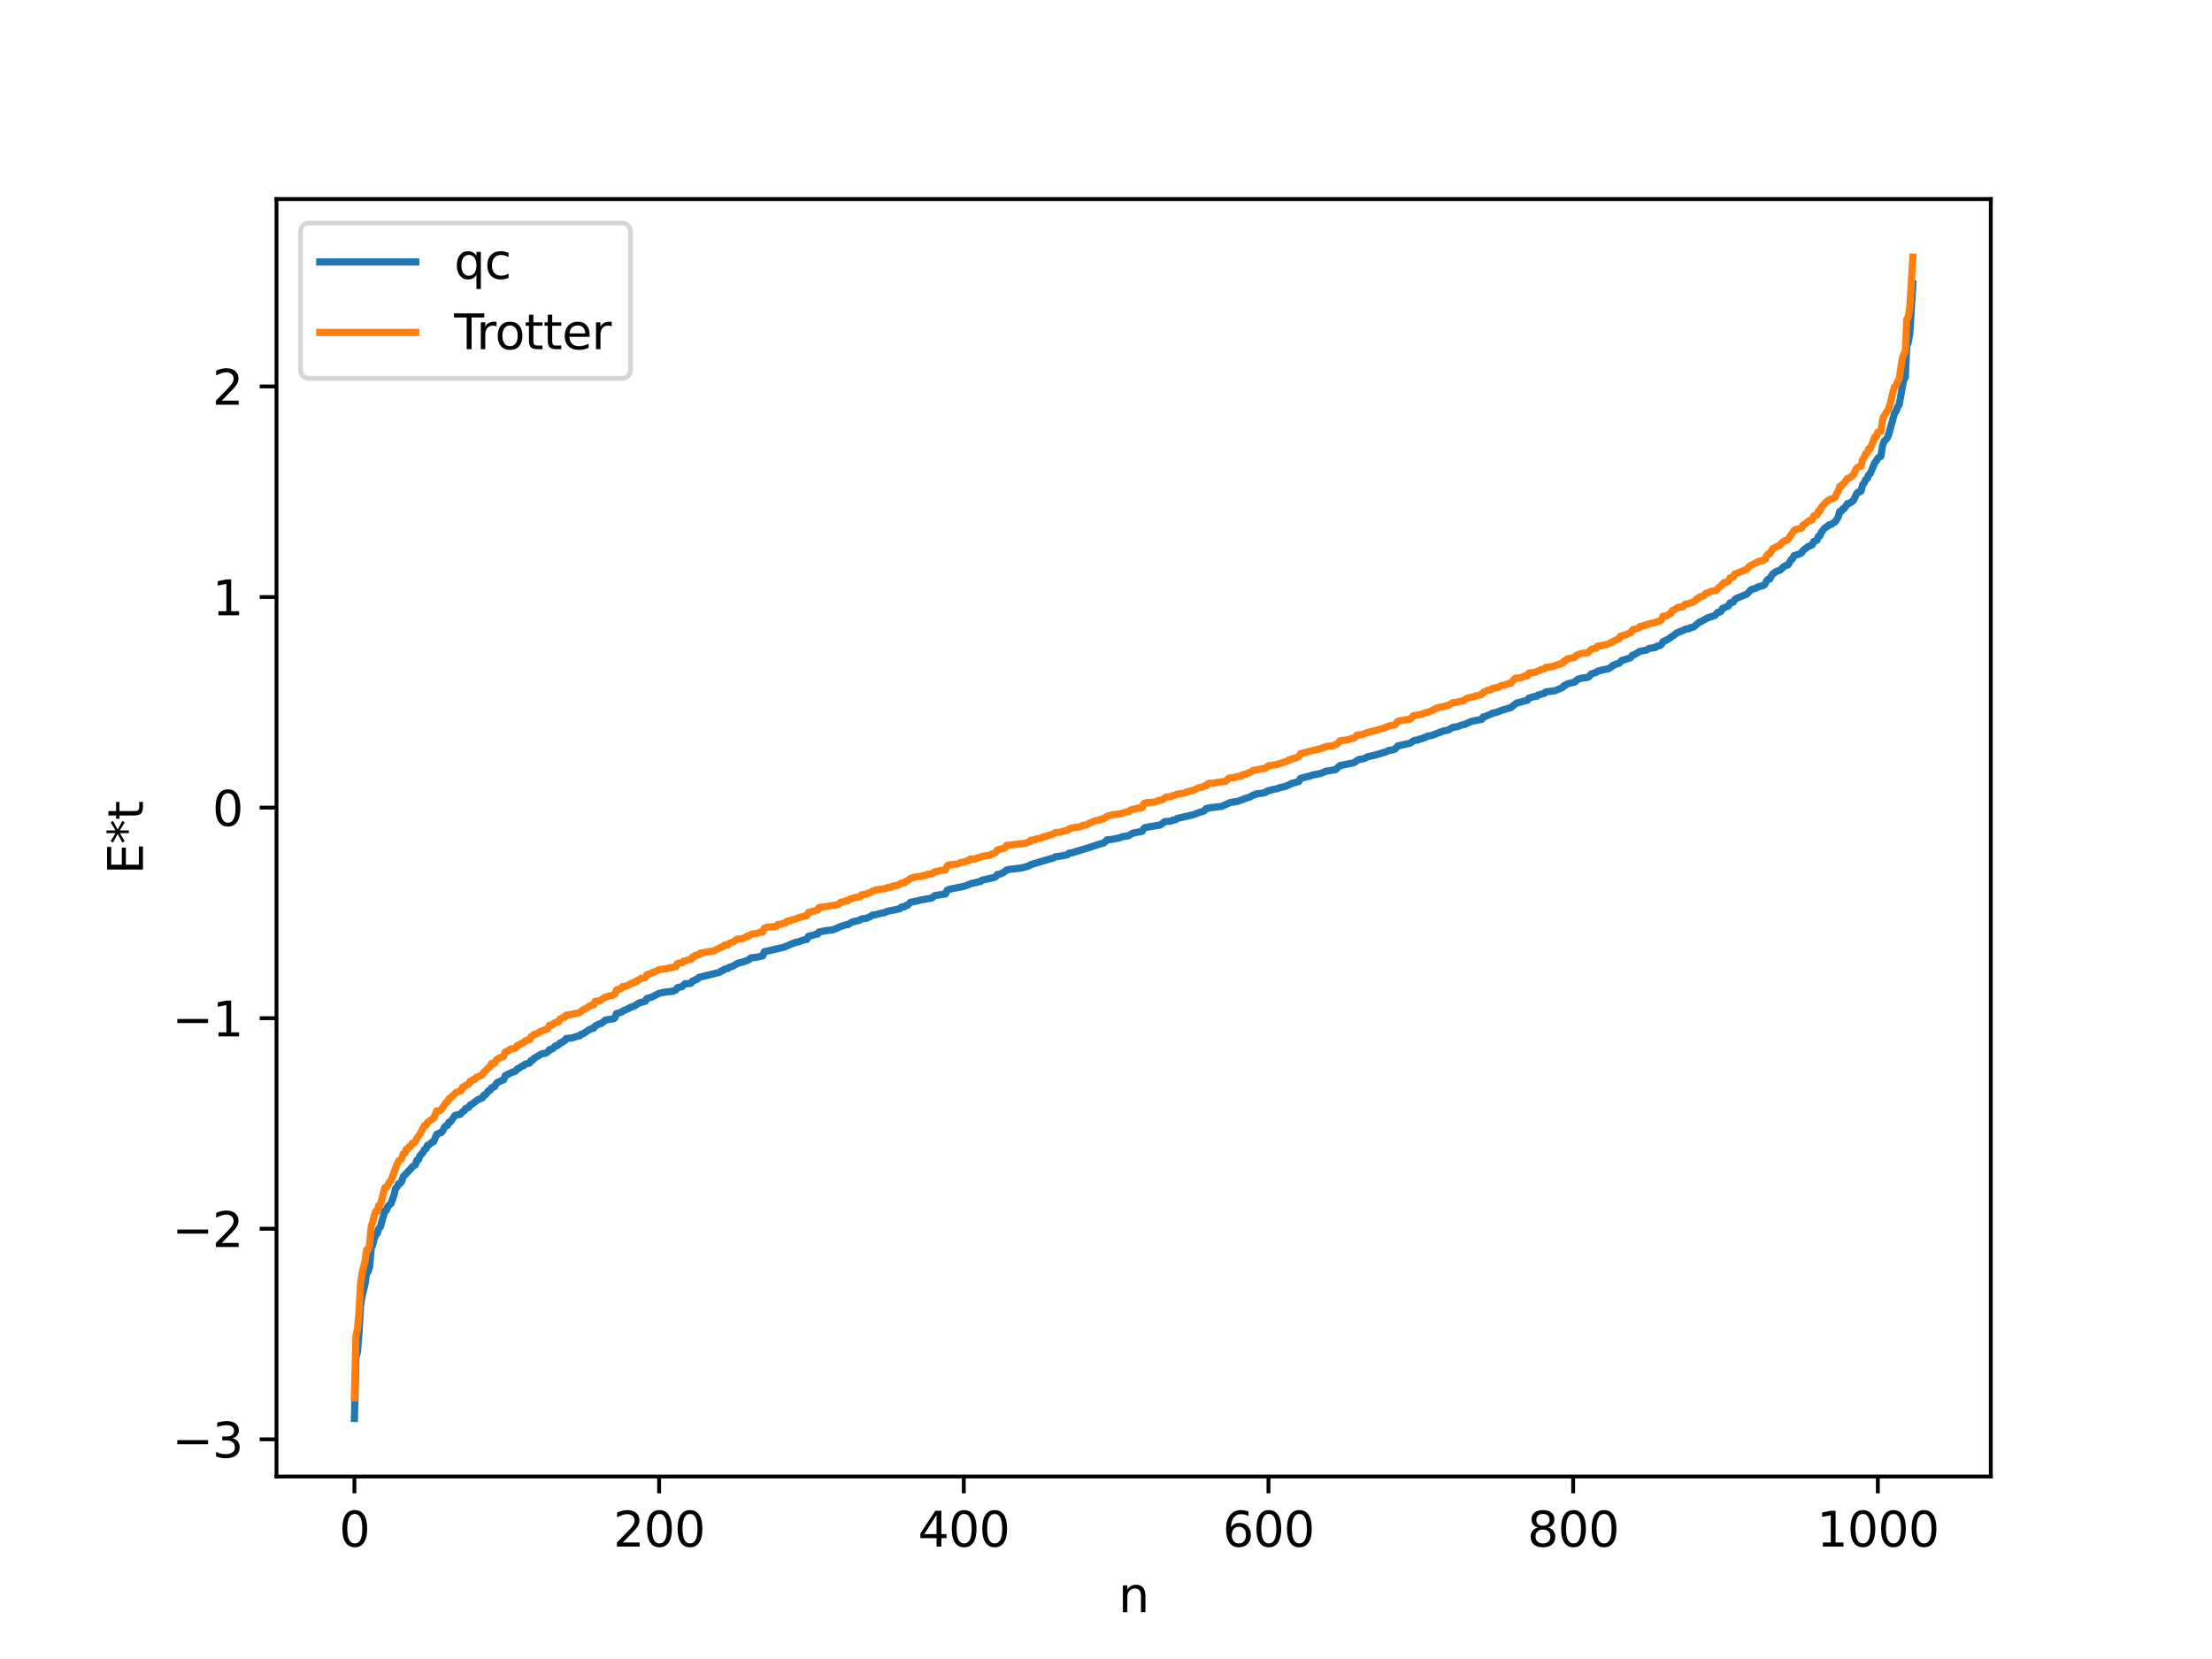 <?xml version="1.0" encoding="utf-8" standalone="no"?>
<!DOCTYPE svg PUBLIC "-//W3C//DTD SVG 1.1//EN"
  "http://www.w3.org/Graphics/SVG/1.1/DTD/svg11.dtd">
<svg xmlns:xlink="http://www.w3.org/1999/xlink" width="460.8pt" height="345.6pt" viewBox="0 0 460.8 345.6" xmlns="http://www.w3.org/2000/svg" version="1.1">
 <defs>
  <style type="text/css">*{stroke-linejoin: round; stroke-linecap: butt}</style>
 </defs>
 <g id="figure_1">
  <g id="patch_1">
   <path d="M 0 345.6 
L 460.8 345.6 
L 460.8 0 
L 0 0 
z
" style="fill: #ffffff"/>
  </g>
  <g id="axes_1">
   <g id="patch_2">
    <path d="M 57.6 307.584 
L 414.72 307.584 
L 414.72 41.472 
L 57.6 41.472 
z
" style="fill: #ffffff"/>
   </g>
   <g id="matplotlib.axis_1">
    <g id="xtick_1">
     <g id="line2d_1">
      <defs>
       <path id="m727acdb99f" d="M 0 0 
L 0 3.5 
" style="stroke: #000000; stroke-width: 0.8"/>
      </defs>
      <g>
       <use xlink:href="#m727acdb99f" x="73.833" y="307.584" style="stroke: #000000; stroke-width: 0.8"/>
      </g>
     </g>
     <g id="text_1">
      <!-- 0 -->
      <g transform="translate(70.651 322.182) scale(0.1 -0.1)">
       <defs>
        <path id="DejaVuSans-30" d="M 2034 4250 
Q 1547 4250 1301 3770 
Q 1056 3291 1056 2328 
Q 1056 1369 1301 889 
Q 1547 409 2034 409 
Q 2525 409 2770 889 
Q 3016 1369 3016 2328 
Q 3016 3291 2770 3770 
Q 2525 4250 2034 4250 
z
M 2034 4750 
Q 2819 4750 3233 4129 
Q 3647 3509 3647 2328 
Q 3647 1150 3233 529 
Q 2819 -91 2034 -91 
Q 1250 -91 836 529 
Q 422 1150 422 2328 
Q 422 3509 836 4129 
Q 1250 4750 2034 4750 
z
" transform="scale(0.016)"/>
       </defs>
       <use xlink:href="#DejaVuSans-30"/>
      </g>
     </g>
    </g>
    <g id="xtick_2">
     <g id="line2d_2">
      <g>
       <use xlink:href="#m727acdb99f" x="137.304" y="307.584" style="stroke: #000000; stroke-width: 0.8"/>
      </g>
     </g>
     <g id="text_2">
      <!-- 200 -->
      <g transform="translate(127.76 322.182) scale(0.1 -0.1)">
       <defs>
        <path id="DejaVuSans-32" d="M 1228 531 
L 3431 531 
L 3431 0 
L 469 0 
L 469 531 
Q 828 903 1448 1529 
Q 2069 2156 2228 2338 
Q 2531 2678 2651 2914 
Q 2772 3150 2772 3378 
Q 2772 3750 2511 3984 
Q 2250 4219 1831 4219 
Q 1534 4219 1204 4116 
Q 875 4013 500 3803 
L 500 4441 
Q 881 4594 1212 4672 
Q 1544 4750 1819 4750 
Q 2544 4750 2975 4387 
Q 3406 4025 3406 3419 
Q 3406 3131 3298 2873 
Q 3191 2616 2906 2266 
Q 2828 2175 2409 1742 
Q 1991 1309 1228 531 
z
" transform="scale(0.016)"/>
       </defs>
       <use xlink:href="#DejaVuSans-32"/>
       <use xlink:href="#DejaVuSans-30" x="63.623"/>
       <use xlink:href="#DejaVuSans-30" x="127.246"/>
      </g>
     </g>
    </g>
    <g id="xtick_3">
     <g id="line2d_3">
      <g>
       <use xlink:href="#m727acdb99f" x="200.775" y="307.584" style="stroke: #000000; stroke-width: 0.8"/>
      </g>
     </g>
     <g id="text_3">
      <!-- 400 -->
      <g transform="translate(191.231 322.182) scale(0.1 -0.1)">
       <defs>
        <path id="DejaVuSans-34" d="M 2419 4116 
L 825 1625 
L 2419 1625 
L 2419 4116 
z
M 2253 4666 
L 3047 4666 
L 3047 1625 
L 3713 1625 
L 3713 1100 
L 3047 1100 
L 3047 0 
L 2419 0 
L 2419 1100 
L 313 1100 
L 313 1709 
L 2253 4666 
z
" transform="scale(0.016)"/>
       </defs>
       <use xlink:href="#DejaVuSans-34"/>
       <use xlink:href="#DejaVuSans-30" x="63.623"/>
       <use xlink:href="#DejaVuSans-30" x="127.246"/>
      </g>
     </g>
    </g>
    <g id="xtick_4">
     <g id="line2d_4">
      <g>
       <use xlink:href="#m727acdb99f" x="264.246" y="307.584" style="stroke: #000000; stroke-width: 0.8"/>
      </g>
     </g>
     <g id="text_4">
      <!-- 600 -->
      <g transform="translate(254.702 322.182) scale(0.1 -0.1)">
       <defs>
        <path id="DejaVuSans-36" d="M 2113 2584 
Q 1688 2584 1439 2293 
Q 1191 2003 1191 1497 
Q 1191 994 1439 701 
Q 1688 409 2113 409 
Q 2538 409 2786 701 
Q 3034 994 3034 1497 
Q 3034 2003 2786 2293 
Q 2538 2584 2113 2584 
z
M 3366 4563 
L 3366 3988 
Q 3128 4100 2886 4159 
Q 2644 4219 2406 4219 
Q 1781 4219 1451 3797 
Q 1122 3375 1075 2522 
Q 1259 2794 1537 2939 
Q 1816 3084 2150 3084 
Q 2853 3084 3261 2657 
Q 3669 2231 3669 1497 
Q 3669 778 3244 343 
Q 2819 -91 2113 -91 
Q 1303 -91 875 529 
Q 447 1150 447 2328 
Q 447 3434 972 4092 
Q 1497 4750 2381 4750 
Q 2619 4750 2861 4703 
Q 3103 4656 3366 4563 
z
" transform="scale(0.016)"/>
       </defs>
       <use xlink:href="#DejaVuSans-36"/>
       <use xlink:href="#DejaVuSans-30" x="63.623"/>
       <use xlink:href="#DejaVuSans-30" x="127.246"/>
      </g>
     </g>
    </g>
    <g id="xtick_5">
     <g id="line2d_5">
      <g>
       <use xlink:href="#m727acdb99f" x="327.717" y="307.584" style="stroke: #000000; stroke-width: 0.8"/>
      </g>
     </g>
     <g id="text_5">
      <!-- 800 -->
      <g transform="translate(318.173 322.182) scale(0.1 -0.1)">
       <defs>
        <path id="DejaVuSans-38" d="M 2034 2216 
Q 1584 2216 1326 1975 
Q 1069 1734 1069 1313 
Q 1069 891 1326 650 
Q 1584 409 2034 409 
Q 2484 409 2743 651 
Q 3003 894 3003 1313 
Q 3003 1734 2745 1975 
Q 2488 2216 2034 2216 
z
M 1403 2484 
Q 997 2584 770 2862 
Q 544 3141 544 3541 
Q 544 4100 942 4425 
Q 1341 4750 2034 4750 
Q 2731 4750 3128 4425 
Q 3525 4100 3525 3541 
Q 3525 3141 3298 2862 
Q 3072 2584 2669 2484 
Q 3125 2378 3379 2068 
Q 3634 1759 3634 1313 
Q 3634 634 3220 271 
Q 2806 -91 2034 -91 
Q 1263 -91 848 271 
Q 434 634 434 1313 
Q 434 1759 690 2068 
Q 947 2378 1403 2484 
z
M 1172 3481 
Q 1172 3119 1398 2916 
Q 1625 2713 2034 2713 
Q 2441 2713 2670 2916 
Q 2900 3119 2900 3481 
Q 2900 3844 2670 4047 
Q 2441 4250 2034 4250 
Q 1625 4250 1398 4047 
Q 1172 3844 1172 3481 
z
" transform="scale(0.016)"/>
       </defs>
       <use xlink:href="#DejaVuSans-38"/>
       <use xlink:href="#DejaVuSans-30" x="63.623"/>
       <use xlink:href="#DejaVuSans-30" x="127.246"/>
      </g>
     </g>
    </g>
    <g id="xtick_6">
     <g id="line2d_6">
      <g>
       <use xlink:href="#m727acdb99f" x="391.188" y="307.584" style="stroke: #000000; stroke-width: 0.8"/>
      </g>
     </g>
     <g id="text_6">
      <!-- 1000 -->
      <g transform="translate(378.463 322.182) scale(0.1 -0.1)">
       <defs>
        <path id="DejaVuSans-31" d="M 794 531 
L 1825 531 
L 1825 4091 
L 703 3866 
L 703 4441 
L 1819 4666 
L 2450 4666 
L 2450 531 
L 3481 531 
L 3481 0 
L 794 0 
L 794 531 
z
" transform="scale(0.016)"/>
       </defs>
       <use xlink:href="#DejaVuSans-31"/>
       <use xlink:href="#DejaVuSans-30" x="63.623"/>
       <use xlink:href="#DejaVuSans-30" x="127.246"/>
       <use xlink:href="#DejaVuSans-30" x="190.869"/>
      </g>
     </g>
    </g>
    <g id="text_7">
     <!-- n -->
     <g transform="translate(232.991 335.861) scale(0.1 -0.1)">
      <defs>
       <path id="DejaVuSans-6e" d="M 3513 2113 
L 3513 0 
L 2938 0 
L 2938 2094 
Q 2938 2591 2744 2837 
Q 2550 3084 2163 3084 
Q 1697 3084 1428 2787 
Q 1159 2491 1159 1978 
L 1159 0 
L 581 0 
L 581 3500 
L 1159 3500 
L 1159 2956 
Q 1366 3272 1645 3428 
Q 1925 3584 2291 3584 
Q 2894 3584 3203 3211 
Q 3513 2838 3513 2113 
z
" transform="scale(0.016)"/>
      </defs>
      <use xlink:href="#DejaVuSans-6e"/>
     </g>
    </g>
   </g>
   <g id="matplotlib.axis_2">
    <g id="ytick_1">
     <g id="line2d_7">
      <defs>
       <path id="mc498c07a81" d="M 0 0 
L -3.5 0 
" style="stroke: #000000; stroke-width: 0.8"/>
      </defs>
      <g>
       <use xlink:href="#mc498c07a81" x="57.6" y="299.838" style="stroke: #000000; stroke-width: 0.8"/>
      </g>
     </g>
     <g id="text_8">
      <!-- −3 -->
      <g transform="translate(35.858 303.638) scale(0.1 -0.1)">
       <defs>
        <path id="DejaVuSans-2212" d="M 678 2272 
L 4684 2272 
L 4684 1741 
L 678 1741 
L 678 2272 
z
" transform="scale(0.016)"/>
        <path id="DejaVuSans-33" d="M 2597 2516 
Q 3050 2419 3304 2112 
Q 3559 1806 3559 1356 
Q 3559 666 3084 287 
Q 2609 -91 1734 -91 
Q 1441 -91 1130 -33 
Q 819 25 488 141 
L 488 750 
Q 750 597 1062 519 
Q 1375 441 1716 441 
Q 2309 441 2620 675 
Q 2931 909 2931 1356 
Q 2931 1769 2642 2001 
Q 2353 2234 1838 2234 
L 1294 2234 
L 1294 2753 
L 1863 2753 
Q 2328 2753 2575 2939 
Q 2822 3125 2822 3475 
Q 2822 3834 2567 4026 
Q 2313 4219 1838 4219 
Q 1578 4219 1281 4162 
Q 984 4106 628 3988 
L 628 4550 
Q 988 4650 1302 4700 
Q 1616 4750 1894 4750 
Q 2613 4750 3031 4423 
Q 3450 4097 3450 3541 
Q 3450 3153 3228 2886 
Q 3006 2619 2597 2516 
z
" transform="scale(0.016)"/>
       </defs>
       <use xlink:href="#DejaVuSans-2212"/>
       <use xlink:href="#DejaVuSans-33" x="83.789"/>
      </g>
     </g>
    </g>
    <g id="ytick_2">
     <g id="line2d_8">
      <g>
       <use xlink:href="#mc498c07a81" x="57.6" y="255.972" style="stroke: #000000; stroke-width: 0.8"/>
      </g>
     </g>
     <g id="text_9">
      <!-- −2 -->
      <g transform="translate(35.858 259.771) scale(0.1 -0.1)">
       <use xlink:href="#DejaVuSans-2212"/>
       <use xlink:href="#DejaVuSans-32" x="83.789"/>
      </g>
     </g>
    </g>
    <g id="ytick_3">
     <g id="line2d_9">
      <g>
       <use xlink:href="#mc498c07a81" x="57.6" y="212.105" style="stroke: #000000; stroke-width: 0.8"/>
      </g>
     </g>
     <g id="text_10">
      <!-- −1 -->
      <g transform="translate(35.858 215.905) scale(0.1 -0.1)">
       <use xlink:href="#DejaVuSans-2212"/>
       <use xlink:href="#DejaVuSans-31" x="83.789"/>
      </g>
     </g>
    </g>
    <g id="ytick_4">
     <g id="line2d_10">
      <g>
       <use xlink:href="#mc498c07a81" x="57.6" y="168.239" style="stroke: #000000; stroke-width: 0.8"/>
      </g>
     </g>
     <g id="text_11">
      <!-- 0 -->
      <g transform="translate(44.237 172.038) scale(0.1 -0.1)">
       <use xlink:href="#DejaVuSans-30"/>
      </g>
     </g>
    </g>
    <g id="ytick_5">
     <g id="line2d_11">
      <g>
       <use xlink:href="#mc498c07a81" x="57.6" y="124.372" style="stroke: #000000; stroke-width: 0.8"/>
      </g>
     </g>
     <g id="text_12">
      <!-- 1 -->
      <g transform="translate(44.237 128.172) scale(0.1 -0.1)">
       <use xlink:href="#DejaVuSans-31"/>
      </g>
     </g>
    </g>
    <g id="ytick_6">
     <g id="line2d_12">
      <g>
       <use xlink:href="#mc498c07a81" x="57.6" y="80.506" style="stroke: #000000; stroke-width: 0.8"/>
      </g>
     </g>
     <g id="text_13">
      <!-- 2 -->
      <g transform="translate(44.237 84.305) scale(0.1 -0.1)">
       <use xlink:href="#DejaVuSans-32"/>
      </g>
     </g>
    </g>
    <g id="text_14">
     <!-- E*t -->
     <g transform="translate(29.778 182.148) rotate(-90) scale(0.1 -0.1)">
      <defs>
       <path id="DejaVuSans-45" d="M 628 4666 
L 3578 4666 
L 3578 4134 
L 1259 4134 
L 1259 2753 
L 3481 2753 
L 3481 2222 
L 1259 2222 
L 1259 531 
L 3634 531 
L 3634 0 
L 628 0 
L 628 4666 
z
" transform="scale(0.016)"/>
       <path id="DejaVuSans-2a" d="M 3009 3897 
L 1888 3291 
L 3009 2681 
L 2828 2375 
L 1778 3009 
L 1778 1831 
L 1422 1831 
L 1422 3009 
L 372 2375 
L 191 2681 
L 1313 3291 
L 191 3897 
L 372 4206 
L 1422 3572 
L 1422 4750 
L 1778 4750 
L 1778 3572 
L 2828 4206 
L 3009 3897 
z
" transform="scale(0.016)"/>
       <path id="DejaVuSans-74" d="M 1172 4494 
L 1172 3500 
L 2356 3500 
L 2356 3053 
L 1172 3053 
L 1172 1153 
Q 1172 725 1289 603 
Q 1406 481 1766 481 
L 2356 481 
L 2356 0 
L 1766 0 
Q 1100 0 847 248 
Q 594 497 594 1153 
L 594 3053 
L 172 3053 
L 172 3500 
L 594 3500 
L 594 4494 
L 1172 4494 
z
" transform="scale(0.016)"/>
      </defs>
      <use xlink:href="#DejaVuSans-45"/>
      <use xlink:href="#DejaVuSans-2a" x="63.184"/>
      <use xlink:href="#DejaVuSans-74" x="113.184"/>
     </g>
    </g>
   </g>
   <g id="line2d_13">
    <path d="M 73.833 295.488 
L 74.15 282.785 
L 74.467 281.581 
L 74.785 277.785 
L 75.102 272.116 
L 75.42 270.04 
L 76.054 267.46 
L 76.372 265.012 
L 76.689 264.923 
L 77.006 263.879 
L 77.324 260.037 
L 77.641 259.36 
L 77.958 258.009 
L 78.276 257.255 
L 78.593 256.951 
L 78.91 255.914 
L 79.228 255.601 
L 80.18 252.225 
L 80.497 252.154 
L 80.815 251.301 
L 81.449 250.718 
L 82.084 248.929 
L 82.401 247.602 
L 82.719 247.262 
L 83.036 246.575 
L 83.353 246.537 
L 83.671 246.126 
L 83.988 245.127 
L 85.575 243.477 
L 85.892 243.055 
L 86.527 242.645 
L 86.844 241.693 
L 87.162 241.617 
L 87.479 240.755 
L 88.114 240.107 
L 88.431 239.426 
L 88.748 239.329 
L 89.066 238.571 
L 89.383 238.493 
L 90.018 237.918 
L 90.335 237.823 
L 90.97 236.294 
L 91.287 236.214 
L 91.605 235.986 
L 91.922 235.938 
L 92.239 235.577 
L 92.557 234.859 
L 92.874 234.536 
L 93.191 234.452 
L 93.509 233.773 
L 93.826 233.729 
L 94.778 232.377 
L 95.413 232.212 
L 95.73 232.174 
L 96.048 231.991 
L 96.365 231.573 
L 96.682 231.421 
L 97 230.924 
L 97.634 230.696 
L 97.952 230.173 
L 98.269 230.06 
L 99.539 229.087 
L 100.491 228.698 
L 100.808 228.142 
L 101.125 228.087 
L 101.76 227.218 
L 102.077 227.14 
L 102.395 226.599 
L 103.029 226.387 
L 103.347 225.783 
L 103.664 225.459 
L 104.934 224.929 
L 105.251 224.08 
L 106.838 223.303 
L 107.155 223.254 
L 107.472 223.079 
L 107.79 222.65 
L 108.107 222.534 
L 108.742 222.084 
L 109.059 222.008 
L 109.377 221.692 
L 110.329 221.445 
L 110.646 220.918 
L 110.963 220.853 
L 111.281 220.455 
L 112.867 219.522 
L 113.502 219.436 
L 113.82 219.339 
L 114.137 219.111 
L 114.454 218.675 
L 115.089 218.492 
L 115.724 217.865 
L 116.041 217.844 
L 116.358 217.635 
L 116.676 217.266 
L 116.993 217.207 
L 117.31 216.918 
L 117.628 216.836 
L 117.945 216.348 
L 119.215 216.201 
L 120.484 215.783 
L 120.801 215.774 
L 121.119 215.439 
L 121.436 215.383 
L 122.705 214.532 
L 123.34 214.221 
L 123.658 214.201 
L 123.975 213.734 
L 124.927 213.272 
L 125.244 213.213 
L 126.196 212.471 
L 127.783 212.234 
L 128.1 212.032 
L 128.418 211.145 
L 129.37 210.888 
L 130.005 210.477 
L 130.639 210.228 
L 131.591 209.733 
L 131.909 209.699 
L 133.178 208.916 
L 134.448 208.576 
L 134.765 208 
L 135.717 207.735 
L 137.304 206.934 
L 138.256 206.726 
L 138.891 206.625 
L 140.16 206.503 
L 140.795 206.233 
L 141.112 205.754 
L 142.064 205.552 
L 142.699 204.941 
L 143.651 204.898 
L 143.968 204.791 
L 144.286 204.339 
L 144.603 204.296 
L 144.92 204.045 
L 145.238 204.002 
L 145.555 203.61 
L 146.19 203.466 
L 149.681 202.602 
L 149.998 202.499 
L 150.315 202.223 
L 150.633 202.16 
L 150.95 201.88 
L 151.585 201.764 
L 151.902 201.512 
L 152.537 201.321 
L 153.806 200.624 
L 154.758 200.407 
L 156.028 199.936 
L 156.345 199.577 
L 156.98 199.486 
L 157.932 199.349 
L 158.884 199.126 
L 159.201 198.272 
L 163.327 197.318 
L 164.914 196.638 
L 165.866 196.277 
L 166.183 196.257 
L 167.453 195.791 
L 168.087 195.696 
L 168.405 195.051 
L 169.357 194.826 
L 169.991 194.602 
L 170.309 194.582 
L 170.626 194.151 
L 172.213 193.843 
L 173.482 193.714 
L 175.069 193.031 
L 176.339 192.622 
L 176.656 192.61 
L 177.291 192.192 
L 177.925 191.947 
L 178.877 191.78 
L 179.512 191.4 
L 180.464 191.307 
L 181.416 190.886 
L 181.734 190.625 
L 182.368 190.545 
L 183.638 190.213 
L 184.272 190.116 
L 184.907 189.837 
L 187.446 189.317 
L 187.763 188.961 
L 188.398 188.909 
L 188.715 188.637 
L 189.033 188.609 
L 189.667 187.963 
L 191.254 187.635 
L 191.889 187.465 
L 194.11 187.077 
L 194.745 186.576 
L 196.967 186.206 
L 197.284 185.494 
L 197.601 185.292 
L 200.775 184.649 
L 202.679 183.945 
L 202.996 183.937 
L 203.948 183.65 
L 204.266 183.639 
L 204.583 183.357 
L 207.122 182.793 
L 207.439 182.609 
L 207.757 182.17 
L 208.074 182.14 
L 208.709 181.925 
L 209.343 181.564 
L 209.661 181.237 
L 210.296 181.117 
L 211.565 180.975 
L 213.152 180.733 
L 214.421 180.346 
L 214.739 180.117 
L 219.499 178.702 
L 219.816 178.501 
L 221.403 178.267 
L 222.355 178.069 
L 222.672 177.737 
L 223.307 177.658 
L 223.942 177.454 
L 226.798 176.588 
L 229.337 175.749 
L 229.654 175.727 
L 229.972 175.585 
L 230.606 174.954 
L 231.876 174.825 
L 232.51 174.663 
L 233.145 174.567 
L 233.78 174.306 
L 235.049 174.119 
L 236.001 173.552 
L 237.905 173.195 
L 238.223 172.647 
L 238.54 172.386 
L 241.714 171.861 
L 242.666 171.159 
L 243.935 171.056 
L 244.253 170.854 
L 244.887 170.777 
L 245.205 170.505 
L 248.696 169.698 
L 249.648 169.311 
L 250.6 169.016 
L 250.917 168.857 
L 251.234 168.474 
L 252.186 168.248 
L 252.821 168.177 
L 253.773 168.066 
L 254.408 168.02 
L 256.312 167.173 
L 257.899 166.912 
L 259.168 166.422 
L 260.438 165.998 
L 261.072 165.625 
L 261.39 165.592 
L 261.707 165.367 
L 262.977 165.22 
L 263.611 165.084 
L 263.929 164.82 
L 265.198 164.461 
L 266.15 164.287 
L 266.467 164.108 
L 267.42 163.902 
L 267.737 163.834 
L 268.372 163.552 
L 269.324 163.118 
L 269.958 163.004 
L 270.276 162.836 
L 270.593 162.801 
L 270.91 162.156 
L 272.497 161.728 
L 272.815 161.708 
L 273.449 161.446 
L 275.036 161.146 
L 276.305 160.649 
L 277.575 160.434 
L 278.21 160.343 
L 278.844 159.738 
L 279.162 159.486 
L 279.796 159.355 
L 282.018 158.905 
L 282.97 158.257 
L 284.239 158 
L 284.874 157.649 
L 286.143 157.377 
L 287.73 156.925 
L 289 156.534 
L 289.317 156.315 
L 289.952 156.245 
L 290.586 156.054 
L 291.221 155.374 
L 293.76 154.823 
L 294.395 154.365 
L 294.712 154.222 
L 295.347 154.165 
L 295.664 153.974 
L 296.299 153.851 
L 296.616 153.666 
L 296.934 153.641 
L 297.251 153.394 
L 298.203 153.223 
L 300.742 152.265 
L 301.694 152.077 
L 302.646 151.524 
L 303.598 151.384 
L 304.55 151.024 
L 305.185 150.884 
L 306.454 150.283 
L 308.676 149.847 
L 308.993 149.331 
L 309.31 149.312 
L 310.262 148.863 
L 310.58 148.778 
L 310.897 148.568 
L 311.532 148.458 
L 313.119 147.872 
L 314.705 147.429 
L 315.975 146.437 
L 316.61 146.292 
L 318.196 145.872 
L 318.514 145.423 
L 319.148 145.247 
L 319.466 145.107 
L 320.1 145.074 
L 320.418 144.769 
L 321.053 144.634 
L 321.687 144.454 
L 322.005 144.146 
L 323.909 143.89 
L 324.543 143.636 
L 325.496 143.218 
L 325.813 142.827 
L 326.13 142.768 
L 326.448 142.479 
L 328.034 142.081 
L 328.669 141.512 
L 329.621 141.247 
L 330.256 141.179 
L 330.891 141.056 
L 331.525 140.375 
L 332.477 140.104 
L 332.795 139.833 
L 334.064 139.502 
L 335.016 139.338 
L 335.651 138.944 
L 335.968 138.626 
L 336.286 138.552 
L 336.603 138.342 
L 337.238 138.192 
L 337.872 137.59 
L 339.459 137.1 
L 339.777 136.879 
L 340.094 136.475 
L 340.411 136.411 
L 341.046 136.033 
L 341.681 135.668 
L 342.95 135.432 
L 343.585 135.069 
L 344.854 134.885 
L 345.172 134.603 
L 345.806 134.484 
L 346.124 134.21 
L 346.441 133.655 
L 347.393 133.237 
L 348.98 132.125 
L 349.297 131.844 
L 349.615 131.767 
L 349.932 131.542 
L 350.249 131.515 
L 351.201 131.03 
L 351.836 130.982 
L 352.153 130.748 
L 352.788 130.631 
L 354.058 129.56 
L 354.375 129.488 
L 355.644 128.748 
L 357.231 128.219 
L 357.866 127.534 
L 358.183 127.528 
L 358.5 127.395 
L 358.818 126.758 
L 360.087 126.225 
L 360.405 125.596 
L 361.039 125.462 
L 361.357 124.941 
L 361.674 124.672 
L 362.626 124.298 
L 363.896 123.765 
L 364.848 122.789 
L 365.8 122.54 
L 366.117 122.303 
L 367.386 121.951 
L 367.704 121.661 
L 368.021 120.992 
L 368.339 120.667 
L 368.656 120.616 
L 369.291 119.542 
L 369.608 119.382 
L 369.925 119.089 
L 370.877 118.76 
L 371.512 118.1 
L 372.147 117.745 
L 372.464 117.696 
L 373.099 116.621 
L 373.416 116.412 
L 373.734 115.744 
L 374.686 115.468 
L 375.32 115.152 
L 375.638 114.646 
L 376.59 113.908 
L 377.542 113.465 
L 377.859 112.785 
L 378.494 112.558 
L 378.811 111.735 
L 379.129 111.641 
L 379.446 110.849 
L 380.081 110.028 
L 380.715 109.627 
L 381.033 109.327 
L 381.35 109.308 
L 382.302 108.705 
L 382.937 107.711 
L 383.254 106.533 
L 383.572 106.521 
L 383.889 105.975 
L 384.206 105.926 
L 384.841 104.929 
L 385.158 104.894 
L 385.793 104.493 
L 386.11 104.25 
L 386.745 102.89 
L 387.062 102.53 
L 387.38 102.507 
L 387.697 102.271 
L 388.015 101.004 
L 388.332 100.622 
L 388.649 99.915 
L 388.967 99.705 
L 389.284 98.913 
L 389.601 98.676 
L 390.553 96.363 
L 390.871 96.019 
L 391.188 95.43 
L 391.823 95.052 
L 392.14 93.006 
L 392.458 91.989 
L 393.092 91.327 
L 393.41 90.632 
L 394.679 86.031 
L 394.996 85.644 
L 395.314 84.728 
L 395.631 84.31 
L 396.583 79.071 
L 396.9 78.643 
L 397.218 71.975 
L 397.535 71.339 
L 397.853 69.443 
L 398.487 59.104 
L 398.487 59.104 
" clip-path="url(#p748ff9124b)" style="fill: none; stroke: #1f77b4; stroke-width: 1.5; stroke-linecap: square"/>
   </g>
   <g id="line2d_14">
    <path d="M 73.833 291.175 
L 74.15 278.234 
L 74.467 276.967 
L 74.785 273.291 
L 75.102 267.565 
L 75.42 265.294 
L 76.054 262.644 
L 76.372 260.351 
L 76.689 260.351 
L 77.006 259.212 
L 77.324 255.463 
L 77.641 254.625 
L 77.958 253.233 
L 78.276 252.353 
L 78.593 252.353 
L 78.91 251.086 
L 79.228 251.042 
L 80.18 247.41 
L 80.497 247.41 
L 81.132 246.271 
L 81.449 245.919 
L 82.719 242.522 
L 83.036 241.843 
L 83.353 241.684 
L 83.671 241.36 
L 83.988 240.38 
L 84.305 240.293 
L 84.623 239.412 
L 84.94 239.412 
L 85.258 238.856 
L 85.575 238.788 
L 85.892 238.146 
L 86.21 238.101 
L 86.527 237.815 
L 86.844 237.14 
L 87.479 236.27 
L 88.431 234.469 
L 88.748 234.469 
L 89.066 233.8 
L 89.7 233.33 
L 90.335 232.978 
L 90.97 231.415 
L 91.605 231.373 
L 91.922 231.199 
L 92.874 229.712 
L 93.191 229.581 
L 93.509 228.902 
L 93.826 228.744 
L 95.096 227.532 
L 96.048 227.236 
L 96.365 226.472 
L 96.682 226.472 
L 97 226.085 
L 97.634 225.847 
L 97.952 225.205 
L 98.269 225.161 
L 98.586 224.874 
L 98.904 224.867 
L 99.221 224.433 
L 100.173 224.084 
L 100.491 223.823 
L 100.808 223.33 
L 101.125 223.13 
L 101.76 222.403 
L 102.077 222.295 
L 102.395 221.542 
L 103.029 221.529 
L 103.347 220.86 
L 103.981 220.39 
L 104.616 220.194 
L 104.934 220.037 
L 105.251 219.148 
L 105.886 218.93 
L 106.203 218.609 
L 106.52 218.474 
L 107.155 218.432 
L 107.472 218.259 
L 107.79 217.78 
L 108.107 217.719 
L 108.424 217.465 
L 108.742 217.398 
L 109.694 216.683 
L 110.329 216.602 
L 110.646 215.961 
L 110.963 215.803 
L 111.281 215.479 
L 111.598 215.452 
L 112.55 214.896 
L 114.137 214.296 
L 114.454 213.572 
L 115.089 213.531 
L 115.406 213.145 
L 116.041 212.906 
L 116.358 212.878 
L 116.676 212.264 
L 116.993 212.22 
L 117.31 211.934 
L 117.628 211.927 
L 117.945 211.493 
L 118.58 211.406 
L 119.215 211.259 
L 120.484 211.021 
L 120.801 210.882 
L 121.436 210.389 
L 121.753 210.189 
L 122.071 210.129 
L 122.705 209.617 
L 123.34 209.358 
L 123.658 209.355 
L 123.975 208.601 
L 124.927 208.477 
L 126.196 207.657 
L 126.514 207.639 
L 126.831 207.471 
L 127.466 207.397 
L 128.1 207.097 
L 128.418 206.207 
L 129.053 206.069 
L 129.37 205.989 
L 129.687 205.533 
L 130.322 205.492 
L 131.591 204.839 
L 131.909 204.778 
L 132.226 204.524 
L 132.543 204.458 
L 132.861 204.184 
L 133.178 204.092 
L 133.496 203.831 
L 134.448 203.662 
L 134.765 203.021 
L 135.717 202.745 
L 136.034 202.538 
L 136.352 202.511 
L 137.304 201.987 
L 138.891 201.781 
L 139.525 201.651 
L 140.795 201.355 
L 141.112 200.74 
L 141.747 200.59 
L 142.064 200.59 
L 142.381 200.211 
L 142.699 200.204 
L 143.334 199.966 
L 143.968 199.857 
L 144.286 199.324 
L 144.603 199.279 
L 144.92 198.993 
L 145.238 198.986 
L 145.555 198.851 
L 145.872 198.552 
L 146.507 198.465 
L 147.142 198.319 
L 148.729 198.081 
L 149.998 197.448 
L 150.315 197.249 
L 150.633 197.189 
L 150.95 196.881 
L 151.585 196.861 
L 151.902 196.522 
L 152.854 196.159 
L 153.489 195.661 
L 154.758 195.536 
L 155.71 195.001 
L 156.028 194.979 
L 156.662 194.559 
L 157.615 194.456 
L 158.249 194.223 
L 158.884 194.156 
L 159.201 193.396 
L 159.836 193.143 
L 161.105 193.048 
L 161.74 192.966 
L 162.058 192.593 
L 162.692 192.551 
L 163.327 192.285 
L 163.644 192.262 
L 163.962 191.905 
L 164.596 191.838 
L 164.914 191.619 
L 165.548 191.517 
L 166.183 191.243 
L 168.087 190.721 
L 168.405 190.08 
L 170.309 189.57 
L 170.626 189.057 
L 171.578 188.917 
L 174.117 188.53 
L 174.752 188.341 
L 175.069 187.982 
L 176.339 187.65 
L 176.656 187.65 
L 176.973 187.271 
L 177.291 187.264 
L 177.925 187.025 
L 179.195 186.801 
L 179.512 186.383 
L 180.464 186.278 
L 180.781 186.052 
L 181.099 186.046 
L 181.416 185.91 
L 181.734 185.612 
L 182.051 185.585 
L 182.368 185.407 
L 184.272 185.14 
L 184.907 184.888 
L 185.542 184.827 
L 186.177 184.517 
L 186.811 184.498 
L 187.129 184.308 
L 187.446 184.248 
L 187.763 183.941 
L 188.398 183.921 
L 188.715 183.581 
L 189.033 183.476 
L 189.667 183 
L 190.62 182.707 
L 191.254 182.614 
L 191.889 182.587 
L 192.206 182.421 
L 192.841 182.378 
L 193.158 182.145 
L 194.11 182.038 
L 194.745 181.59 
L 195.38 181.516 
L 195.697 181.372 
L 196.967 181.216 
L 197.284 180.455 
L 197.601 180.202 
L 199.188 180.025 
L 199.505 179.991 
L 200.14 179.652 
L 200.775 179.611 
L 201.41 179.344 
L 201.727 179.322 
L 202.044 178.974 
L 203.314 178.897 
L 203.631 178.678 
L 204.266 178.576 
L 204.583 178.38 
L 205.535 178.261 
L 206.17 178.164 
L 206.805 177.819 
L 207.122 177.78 
L 207.439 177.55 
L 207.757 177.051 
L 209.343 176.657 
L 209.661 176.116 
L 210.93 175.976 
L 213.469 175.677 
L 214.421 175.4 
L 214.739 175.042 
L 215.373 174.93 
L 215.691 174.909 
L 216.008 174.709 
L 216.643 174.651 
L 216.96 174.58 
L 217.277 174.33 
L 217.912 174.236 
L 218.547 173.976 
L 219.181 173.861 
L 219.816 173.443 
L 221.086 173.337 
L 221.403 173.148 
L 222.355 172.97 
L 222.672 172.671 
L 222.99 172.645 
L 223.307 172.467 
L 224.894 172.245 
L 225.211 172.16 
L 225.529 171.947 
L 226.163 171.887 
L 228.067 171 
L 229.02 170.839 
L 229.337 170.64 
L 229.972 170.536 
L 230.606 170.06 
L 231.558 169.766 
L 232.193 169.673 
L 233.145 169.583 
L 234.732 169.12 
L 235.049 169.097 
L 235.684 168.649 
L 236.319 168.575 
L 236.636 168.431 
L 237.905 168.275 
L 238.223 167.515 
L 238.54 167.261 
L 240.444 167.085 
L 240.762 167.051 
L 241.396 166.712 
L 242.031 166.635 
L 242.983 166.033 
L 243.935 165.956 
L 244.253 165.737 
L 244.887 165.636 
L 245.205 165.439 
L 246.157 165.32 
L 246.791 165.224 
L 247.109 165.009 
L 248.696 164.609 
L 249.648 164.11 
L 250.6 163.923 
L 250.917 163.738 
L 251.234 163.716 
L 251.552 163.321 
L 251.869 163.168 
L 252.821 163.134 
L 253.456 163.008 
L 255.36 162.737 
L 255.995 162.101 
L 257.264 161.968 
L 257.581 161.769 
L 258.534 161.71 
L 258.851 161.39 
L 259.486 161.295 
L 260.12 160.988 
L 260.438 160.92 
L 261.072 160.479 
L 261.707 160.396 
L 262.659 160.189 
L 263.611 160.029 
L 264.246 159.526 
L 265.833 159.305 
L 268.054 158.617 
L 268.372 158.367 
L 269.324 158.059 
L 269.641 157.918 
L 269.958 157.899 
L 270.593 157.595 
L 270.91 157.007 
L 275.353 155.895 
L 275.671 155.709 
L 275.988 155.696 
L 276.305 155.49 
L 277.575 155.375 
L 278.527 154.987 
L 279.162 154.307 
L 279.796 154.229 
L 280.431 154.175 
L 281.383 153.941 
L 281.7 153.771 
L 282.018 153.771 
L 282.335 153.584 
L 282.653 153.129 
L 283.922 153.016 
L 284.557 152.695 
L 288.365 151.669 
L 289.317 151.231 
L 290.586 150.982 
L 291.221 150.228 
L 291.856 150.095 
L 293.443 149.884 
L 293.76 149.817 
L 294.395 149.131 
L 296.299 148.77 
L 296.934 148.449 
L 297.568 148.354 
L 298.203 148.048 
L 298.52 147.98 
L 299.155 147.539 
L 299.472 147.532 
L 300.107 147.268 
L 300.742 147.224 
L 301.059 147.088 
L 301.694 146.959 
L 302.646 146.39 
L 303.598 146.278 
L 304.233 146.066 
L 304.867 145.998 
L 305.502 145.489 
L 307.089 145.119 
L 307.406 144.977 
L 307.724 144.958 
L 308.676 144.655 
L 308.993 144.255 
L 309.945 143.792 
L 310.58 143.701 
L 310.897 143.42 
L 312.167 143.152 
L 312.801 142.784 
L 313.436 142.742 
L 314.071 142.448 
L 314.705 142.324 
L 315.34 141.634 
L 315.658 141.296 
L 316.927 141.186 
L 317.562 140.83 
L 318.196 140.78 
L 318.514 140.188 
L 319.783 140.063 
L 320.418 139.754 
L 320.735 139.674 
L 321.053 139.439 
L 321.687 139.377 
L 322.005 139.066 
L 322.639 138.959 
L 323.274 138.889 
L 323.909 138.682 
L 325.496 138.148 
L 325.813 137.714 
L 326.13 137.674 
L 326.448 137.287 
L 327.082 137.154 
L 328.034 136.943 
L 328.352 136.554 
L 329.304 136.133 
L 330.573 136.037 
L 330.891 135.88 
L 331.525 135.234 
L 332.16 135.107 
L 332.477 135.039 
L 332.795 134.598 
L 333.429 134.536 
L 334.381 134.308 
L 334.699 134.298 
L 336.92 133.185 
L 337.238 133.125 
L 337.555 132.548 
L 338.824 132.192 
L 339.777 131.714 
L 340.094 131.21 
L 341.363 130.825 
L 341.681 130.479 
L 342.315 130.413 
L 342.633 130.212 
L 342.95 130.205 
L 343.267 130.014 
L 343.585 129.995 
L 343.902 129.843 
L 344.537 129.802 
L 345.172 129.508 
L 345.806 129.383 
L 346.124 129.106 
L 346.441 128.355 
L 347.076 128.347 
L 347.71 127.89 
L 348.028 127.839 
L 348.345 127.211 
L 348.662 127.122 
L 349.615 126.499 
L 350.567 126.437 
L 350.884 126 
L 351.201 125.811 
L 351.836 125.741 
L 352.153 125.565 
L 352.471 125.538 
L 353.105 125.207 
L 353.423 124.774 
L 353.74 124.734 
L 354.058 124.347 
L 354.692 124.214 
L 355.01 124.031 
L 355.327 123.613 
L 355.962 123.441 
L 356.279 123.249 
L 357.548 122.955 
L 358.183 122.283 
L 358.5 122.166 
L 358.818 121.658 
L 359.135 121.367 
L 359.453 121.358 
L 360.087 121.078 
L 360.405 120.382 
L 361.039 120.245 
L 361.357 119.608 
L 363.896 118.595 
L 364.53 117.911 
L 366.434 116.902 
L 367.069 116.861 
L 367.704 116.512 
L 368.021 115.763 
L 368.339 115.415 
L 368.656 115.407 
L 369.291 114.271 
L 369.608 114.182 
L 370.243 113.793 
L 370.56 113.735 
L 370.877 113.539 
L 371.195 113.059 
L 371.829 112.624 
L 372.147 112.597 
L 372.464 112.409 
L 373.099 111.406 
L 373.416 111.064 
L 373.734 110.5 
L 374.051 110.309 
L 375.32 110.015 
L 375.638 109.342 
L 375.955 109.226 
L 376.907 108.427 
L 377.224 108.417 
L 377.542 108.253 
L 377.859 107.441 
L 378.494 107.304 
L 378.811 106.448 
L 379.129 106.436 
L 379.446 105.655 
L 380.398 104.578 
L 381.35 103.962 
L 381.667 103.934 
L 382.302 103.571 
L 382.62 102.823 
L 382.937 102.378 
L 383.254 101.33 
L 383.572 101.315 
L 383.889 100.853 
L 384.206 100.599 
L 384.841 99.684 
L 385.158 99.64 
L 385.793 99.184 
L 386.11 98.852 
L 386.745 97.587 
L 387.062 97.311 
L 387.697 97.074 
L 388.015 95.749 
L 388.332 95.312 
L 388.649 94.501 
L 388.967 94.378 
L 389.284 93.507 
L 389.601 93.495 
L 390.553 91.021 
L 390.871 90.993 
L 391.188 90.037 
L 391.505 89.896 
L 391.823 89.882 
L 392.14 87.658 
L 392.458 86.7 
L 393.41 85.183 
L 393.727 84.275 
L 394.362 81.56 
L 394.679 80.567 
L 394.996 80.341 
L 395.314 79.449 
L 395.631 78.917 
L 396.266 74.717 
L 396.583 73.759 
L 396.9 73.303 
L 397.218 66.509 
L 397.535 65.976 
L 397.853 64.014 
L 398.487 53.568 
L 398.487 53.568 
" clip-path="url(#p748ff9124b)" style="fill: none; stroke: #ff7f0e; stroke-width: 1.5; stroke-linecap: square"/>
   </g>
   <g id="patch_3">
    <path d="M 57.6 307.584 
L 57.6 41.472 
" style="fill: none; stroke: #000000; stroke-width: 0.8; stroke-linejoin: miter; stroke-linecap: square"/>
   </g>
   <g id="patch_4">
    <path d="M 414.72 307.584 
L 414.72 41.472 
" style="fill: none; stroke: #000000; stroke-width: 0.8; stroke-linejoin: miter; stroke-linecap: square"/>
   </g>
   <g id="patch_5">
    <path d="M 57.6 307.584 
L 414.72 307.584 
" style="fill: none; stroke: #000000; stroke-width: 0.8; stroke-linejoin: miter; stroke-linecap: square"/>
   </g>
   <g id="patch_6">
    <path d="M 57.6 41.472 
L 414.72 41.472 
" style="fill: none; stroke: #000000; stroke-width: 0.8; stroke-linejoin: miter; stroke-linecap: square"/>
   </g>
   <g id="legend_1">
    <g id="patch_7">
     <path d="M 64.6 78.828 
L 129.342 78.828 
Q 131.342 78.828 131.342 76.828 
L 131.342 48.472 
Q 131.342 46.472 129.342 46.472 
L 64.6 46.472 
Q 62.6 46.472 62.6 48.472 
L 62.6 76.828 
Q 62.6 78.828 64.6 78.828 
z
" style="fill: #ffffff; opacity: 0.8; stroke: #cccccc; stroke-linejoin: miter"/>
    </g>
    <g id="line2d_15">
     <path d="M 66.6 54.57 
L 76.6 54.57 
L 86.6 54.57 
" style="fill: none; stroke: #1f77b4; stroke-width: 1.5; stroke-linecap: square"/>
    </g>
    <g id="text_15">
     <!-- qc -->
     <g transform="translate(94.6 58.07) scale(0.1 -0.1)">
      <defs>
       <path id="DejaVuSans-71" d="M 947 1747 
Q 947 1113 1208 752 
Q 1469 391 1925 391 
Q 2381 391 2643 752 
Q 2906 1113 2906 1747 
Q 2906 2381 2643 2742 
Q 2381 3103 1925 3103 
Q 1469 3103 1208 2742 
Q 947 2381 947 1747 
z
M 2906 525 
Q 2725 213 2448 61 
Q 2172 -91 1784 -91 
Q 1150 -91 751 415 
Q 353 922 353 1747 
Q 353 2572 751 3078 
Q 1150 3584 1784 3584 
Q 2172 3584 2448 3432 
Q 2725 3281 2906 2969 
L 2906 3500 
L 3481 3500 
L 3481 -1331 
L 2906 -1331 
L 2906 525 
z
" transform="scale(0.016)"/>
       <path id="DejaVuSans-63" d="M 3122 3366 
L 3122 2828 
Q 2878 2963 2633 3030 
Q 2388 3097 2138 3097 
Q 1578 3097 1268 2742 
Q 959 2388 959 1747 
Q 959 1106 1268 751 
Q 1578 397 2138 397 
Q 2388 397 2633 464 
Q 2878 531 3122 666 
L 3122 134 
Q 2881 22 2623 -34 
Q 2366 -91 2075 -91 
Q 1284 -91 818 406 
Q 353 903 353 1747 
Q 353 2603 823 3093 
Q 1294 3584 2113 3584 
Q 2378 3584 2631 3529 
Q 2884 3475 3122 3366 
z
" transform="scale(0.016)"/>
      </defs>
      <use xlink:href="#DejaVuSans-71"/>
      <use xlink:href="#DejaVuSans-63" x="63.477"/>
     </g>
    </g>
    <g id="line2d_16">
     <path d="M 66.6 69.249 
L 76.6 69.249 
L 86.6 69.249 
" style="fill: none; stroke: #ff7f0e; stroke-width: 1.5; stroke-linecap: square"/>
    </g>
    <g id="text_16">
     <!-- Trotter -->
     <g transform="translate(94.6 72.749) scale(0.1 -0.1)">
      <defs>
       <path id="DejaVuSans-54" d="M -19 4666 
L 3928 4666 
L 3928 4134 
L 2272 4134 
L 2272 0 
L 1638 0 
L 1638 4134 
L -19 4134 
L -19 4666 
z
" transform="scale(0.016)"/>
       <path id="DejaVuSans-72" d="M 2631 2963 
Q 2534 3019 2420 3045 
Q 2306 3072 2169 3072 
Q 1681 3072 1420 2755 
Q 1159 2438 1159 1844 
L 1159 0 
L 581 0 
L 581 3500 
L 1159 3500 
L 1159 2956 
Q 1341 3275 1631 3429 
Q 1922 3584 2338 3584 
Q 2397 3584 2469 3576 
Q 2541 3569 2628 3553 
L 2631 2963 
z
" transform="scale(0.016)"/>
       <path id="DejaVuSans-6f" d="M 1959 3097 
Q 1497 3097 1228 2736 
Q 959 2375 959 1747 
Q 959 1119 1226 758 
Q 1494 397 1959 397 
Q 2419 397 2687 759 
Q 2956 1122 2956 1747 
Q 2956 2369 2687 2733 
Q 2419 3097 1959 3097 
z
M 1959 3584 
Q 2709 3584 3137 3096 
Q 3566 2609 3566 1747 
Q 3566 888 3137 398 
Q 2709 -91 1959 -91 
Q 1206 -91 779 398 
Q 353 888 353 1747 
Q 353 2609 779 3096 
Q 1206 3584 1959 3584 
z
" transform="scale(0.016)"/>
       <path id="DejaVuSans-65" d="M 3597 1894 
L 3597 1613 
L 953 1613 
Q 991 1019 1311 708 
Q 1631 397 2203 397 
Q 2534 397 2845 478 
Q 3156 559 3463 722 
L 3463 178 
Q 3153 47 2828 -22 
Q 2503 -91 2169 -91 
Q 1331 -91 842 396 
Q 353 884 353 1716 
Q 353 2575 817 3079 
Q 1281 3584 2069 3584 
Q 2775 3584 3186 3129 
Q 3597 2675 3597 1894 
z
M 3022 2063 
Q 3016 2534 2758 2815 
Q 2500 3097 2075 3097 
Q 1594 3097 1305 2825 
Q 1016 2553 972 2059 
L 3022 2063 
z
" transform="scale(0.016)"/>
      </defs>
      <use xlink:href="#DejaVuSans-54"/>
      <use xlink:href="#DejaVuSans-72" x="46.334"/>
      <use xlink:href="#DejaVuSans-6f" x="85.197"/>
      <use xlink:href="#DejaVuSans-74" x="146.379"/>
      <use xlink:href="#DejaVuSans-74" x="185.588"/>
      <use xlink:href="#DejaVuSans-65" x="224.797"/>
      <use xlink:href="#DejaVuSans-72" x="286.32"/>
     </g>
    </g>
   </g>
  </g>
 </g>
 <defs>
  <clipPath id="p748ff9124b">
   <rect x="57.6" y="41.472" width="357.12" height="266.112"/>
  </clipPath>
 </defs>
</svg>
